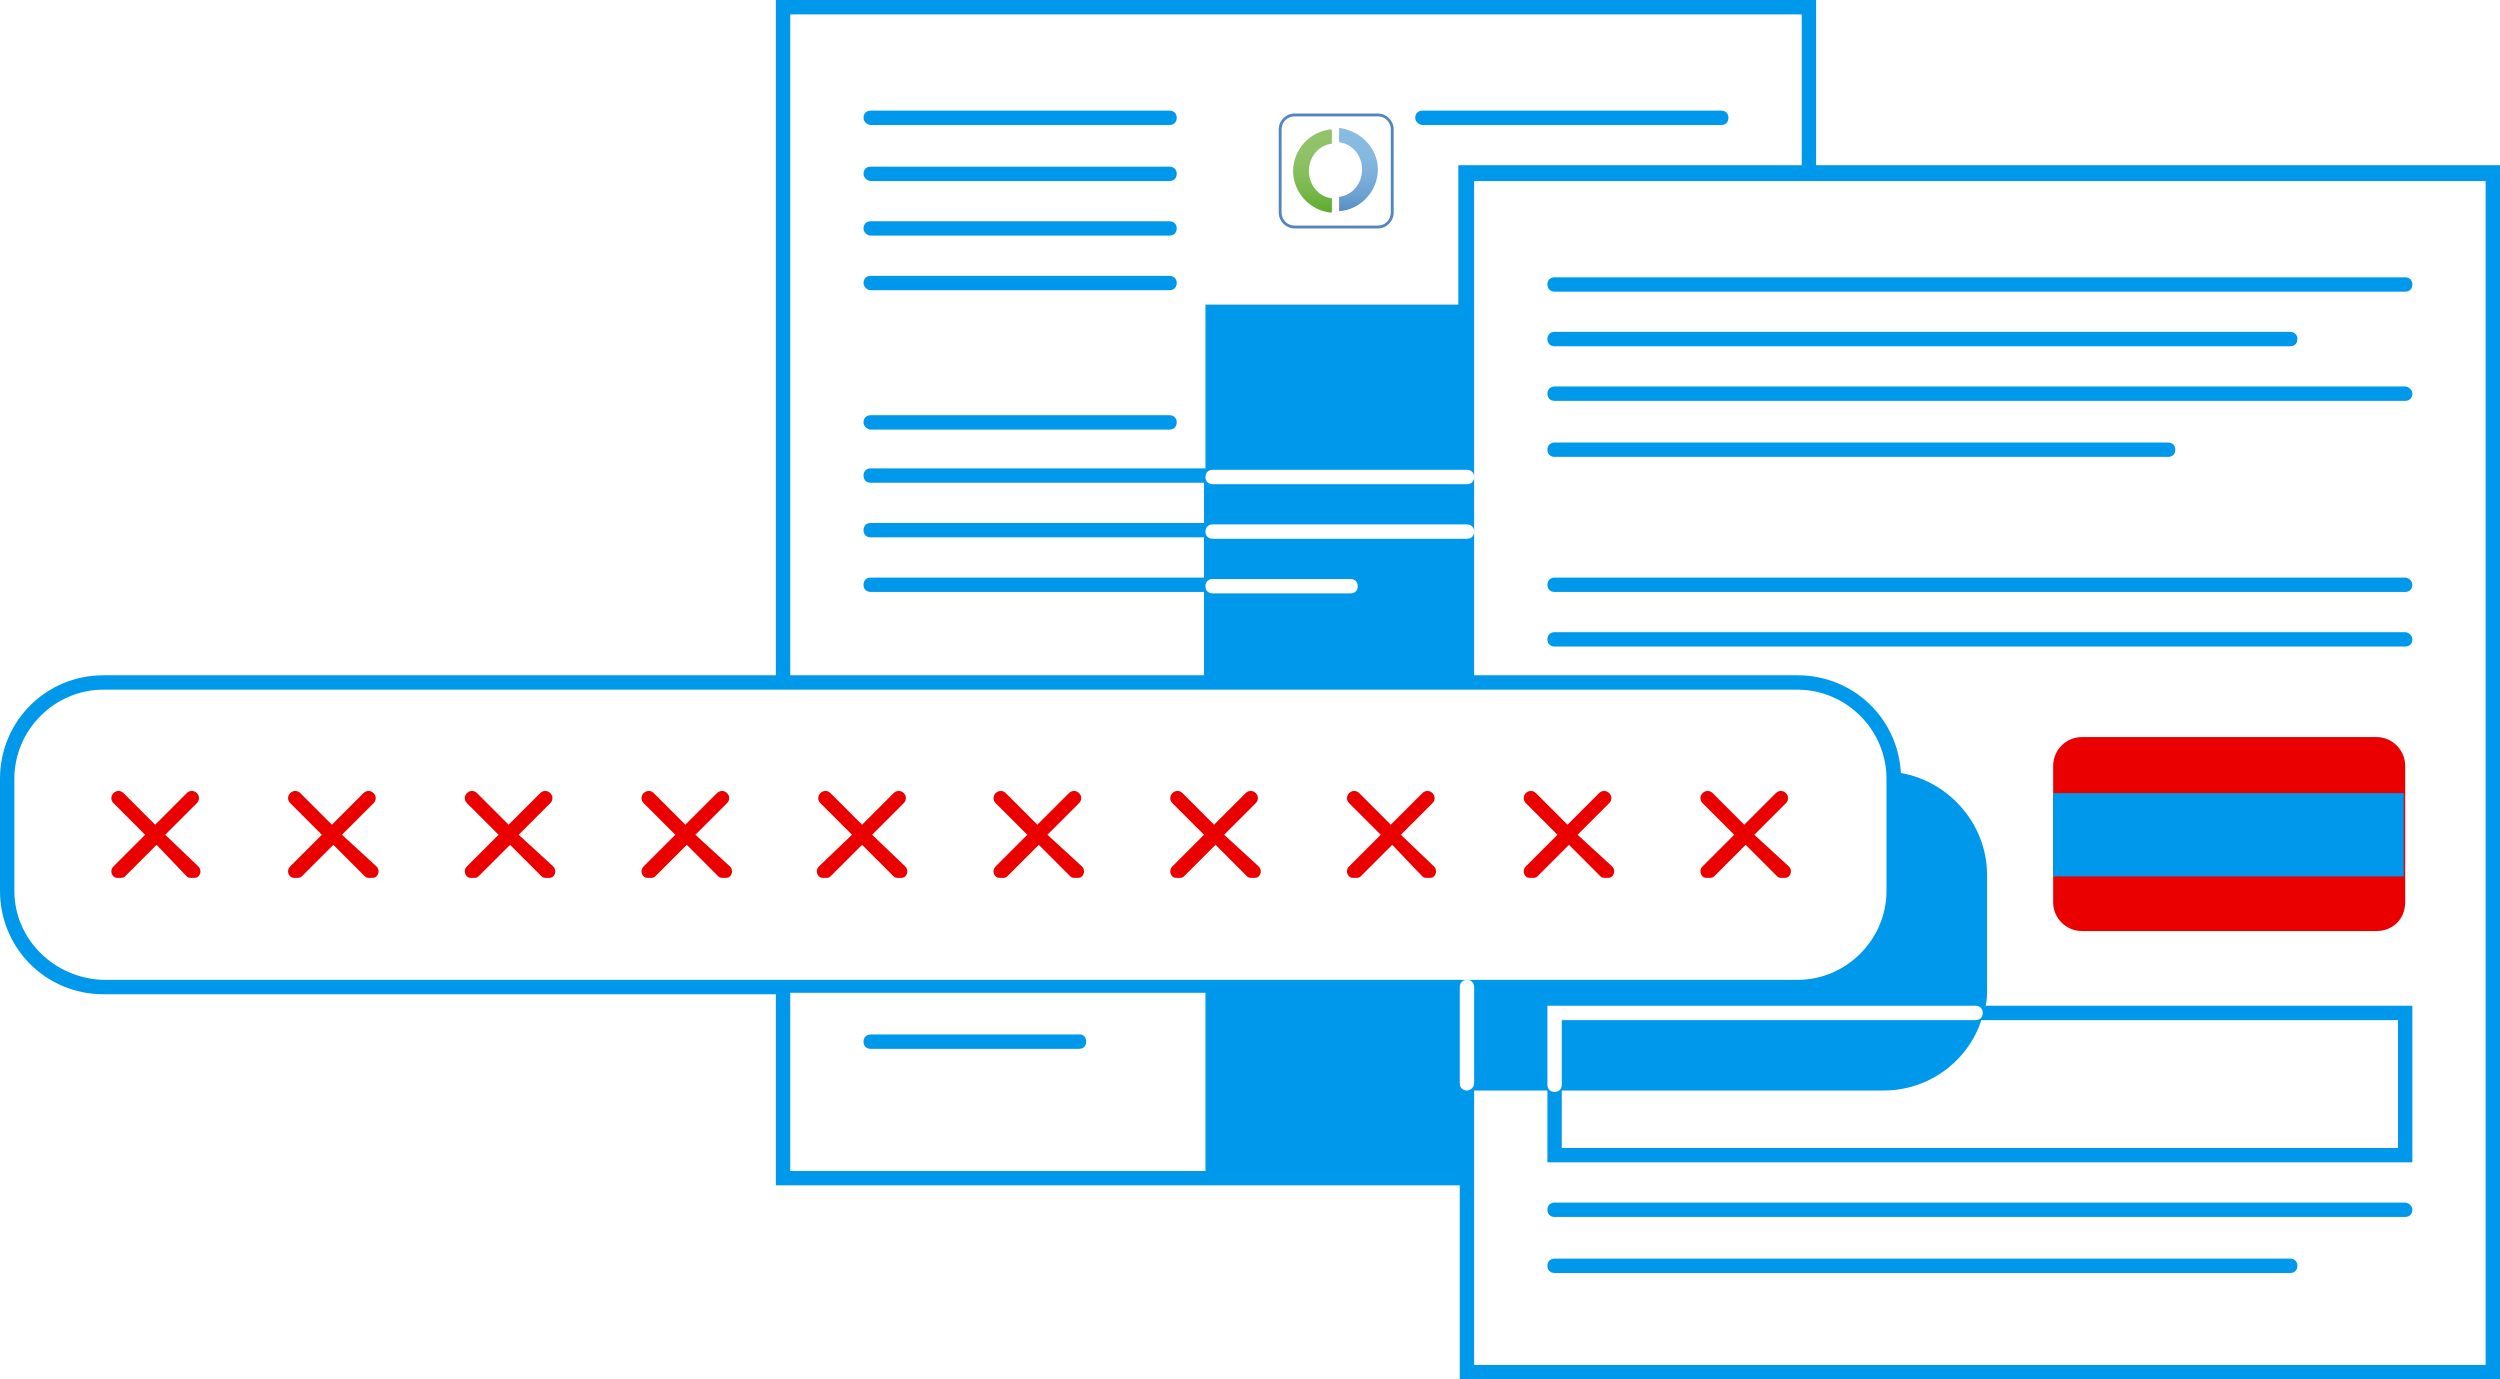 <?xml version="1.0" encoding="utf-8"?>
<!-- Generator: Adobe Illustrator 27.9.0, SVG Export Plug-In . SVG Version: 6.00 Build 0)  -->
<svg version="1.0" id="Layer_1" xmlns="http://www.w3.org/2000/svg" xmlns:xlink="http://www.w3.org/1999/xlink" x="0px" y="0px"
	 viewBox="0 0 174 96" enable-background="new 0 0 174 96" xml:space="preserve">
<g>
	<path fill="#0098EB" d="M60.6,8.7h20.8c0.3,0,0.5-0.2,0.5-0.5s-0.2-0.5-0.5-0.5H60.6c-0.3,0-0.5,0.2-0.5,0.5S60.4,8.7,60.6,8.7z"/>
	<path fill="#0098EB" d="M60.6,12.6h20.8c0.3,0,0.5-0.2,0.5-0.5s-0.2-0.5-0.5-0.5H60.6c-0.3,0-0.5,0.2-0.5,0.5S60.4,12.6,60.6,12.6z
		"/>
	<path fill="#0098EB" d="M99,8.7h20.8c0.3,0,0.5-0.2,0.5-0.5s-0.2-0.5-0.5-0.5H99c-0.3,0-0.5,0.2-0.5,0.5S98.8,8.7,99,8.7z"/>
	<path fill="#0098EB" d="M60.6,16.4h20.8c0.3,0,0.5-0.2,0.5-0.5s-0.2-0.5-0.5-0.5H60.6c-0.3,0-0.5,0.2-0.5,0.5
		C60.1,16.2,60.4,16.4,60.6,16.4z"/>
	<path fill="#0098EB" d="M60.6,20.2h20.8c0.3,0,0.5-0.2,0.5-0.5s-0.2-0.5-0.5-0.5H60.6c-0.3,0-0.5,0.2-0.5,0.5S60.4,20.2,60.6,20.2z
		"/>
	<path fill="#0098EB" d="M75.2,72H60.6c-0.3,0-0.5,0.2-0.5,0.5s0.2,0.5,0.5,0.5h14.5c0.3,0,0.5-0.2,0.5-0.5S75.4,72,75.2,72z"/>
	<path fill="#0098EB" d="M60.6,29.9h20.8c0.3,0,0.5-0.2,0.5-0.5s-0.2-0.5-0.5-0.5H60.6c-0.3,0-0.5,0.2-0.5,0.5S60.4,29.9,60.6,29.9z
		"/>
	<path fill="#0098EB" d="M107.7,19.8c0,0.3,0.2,0.5,0.5,0.5h59.2c0.3,0,0.5-0.2,0.5-0.5s-0.2-0.5-0.5-0.5h-59.2
		C107.9,19.3,107.7,19.5,107.7,19.8z"/>
	<path fill="#0098EB" d="M108.2,24.1h51.2c0.3,0,0.5-0.2,0.5-0.5s-0.2-0.5-0.5-0.5h-51.2c-0.3,0-0.5,0.2-0.5,0.5
		S107.9,24.1,108.2,24.1z"/>
	<path fill="#0098EB" d="M167.4,26.9h-59.2c-0.3,0-0.5,0.2-0.5,0.5s0.2,0.5,0.5,0.5h59.2c0.3,0,0.5-0.2,0.5-0.5
		S167.6,26.9,167.4,26.9z"/>
	<path fill="#0098EB" d="M108.2,31.8h42.7c0.3,0,0.5-0.2,0.5-0.5s-0.2-0.5-0.5-0.5h-42.7c-0.3,0-0.5,0.2-0.5,0.5
		S107.9,31.8,108.2,31.8z"/>
	<path fill="#0098EB" d="M167.4,40.2h-59.2c-0.3,0-0.5,0.2-0.5,0.5s0.2,0.5,0.5,0.5h59.2c0.3,0,0.5-0.2,0.5-0.5
		S167.6,40.2,167.4,40.2z"/>
	<path fill="#0098EB" d="M167.4,44h-59.2c-0.3,0-0.5,0.2-0.5,0.5s0.2,0.5,0.5,0.5h59.2c0.3,0,0.5-0.2,0.5-0.5S167.6,44,167.4,44z"/>
	<path fill="#0098EB" d="M167.4,83.7h-59.2c-0.3,0-0.5,0.2-0.5,0.5s0.2,0.5,0.5,0.5h59.2c0.3,0,0.5-0.2,0.5-0.5
		S167.6,83.7,167.4,83.7z"/>
	<path fill="#0098EB" d="M159.4,87.6h-51.2c-0.3,0-0.5,0.2-0.5,0.5s0.2,0.5,0.5,0.5h51.2c0.3,0,0.5-0.2,0.5-0.5
		S159.7,87.6,159.4,87.6z"/>
	<path fill="#0098EB" d="M126.4,11.5V0H54v47H7.2c-4,0-7.2,3.2-7.2,7.2V62c0,4,3.2,7.2,7.2,7.2H54v13.3h29.9h17.7V96H174V11.5H126.4
		z M55,1h70.4v10.5h-23.9v9.7H83.9v11.4H60.6c-0.3,0-0.5,0.2-0.5,0.5s0.2,0.5,0.5,0.5h23.2v2.8H60.6c-0.3,0-0.5,0.2-0.5,0.5
		s0.2,0.5,0.5,0.5h23.2v2.8H60.6c-0.3,0-0.5,0.2-0.5,0.5s0.2,0.5,0.5,0.5h23.2V47H55V1z M84.4,40.3H94c0.3,0,0.5,0.2,0.5,0.5
		s-0.2,0.5-0.5,0.5h-9.6c-0.3,0-0.5-0.2-0.5-0.5S84.1,40.3,84.4,40.3z M83.9,81.5H55V69.1h28.9V81.5z M102.1,75.9
		c-0.3,0-0.5-0.2-0.5-0.5v-6.7c0-0.3,0.2-0.5,0.5-0.5h-0.5H83.9H7.2C3.8,68.1,1,65.4,1,62v-7.8C1,50.8,3.8,48,7.2,48h76.7h18.7h22.5
		c3.4,0,6.2,2.8,6.2,6.2V62c0,3.4-2.8,6.2-6.2,6.2h-22.5h-0.5c0.3,0,0.5,0.2,0.5,0.5v6.7C102.6,75.7,102.3,75.9,102.1,75.9z
		 M137.5,71h-28.8v4.5c0,0.3-0.2,0.5-0.5,0.5s-0.5-0.2-0.5-0.5V70h29.8c0.3,0,0.5,0.2,0.5,0.5S137.8,71,137.5,71z M166.9,71v8.9
		h-58.2v-4h22.4c3.2,0,5.9-2.1,6.8-4.9H166.9z M173,95h-70.4V82.5v-6.6h5.1v5h60.2V70h-29.7c0.1-0.4,0.1-0.8,0.1-1.3v-7.8
		c0-3.5-2.6-6.5-6-7.1c-0.2-3.8-3.3-6.8-7.2-6.8h-22.5V37c0,0.3-0.2,0.5-0.5,0.5H84.4c-0.3,0-0.5-0.2-0.5-0.5s0.2-0.5,0.5-0.5h17.7
		c0.3,0,0.5,0.2,0.5,0.5v-3.8c0,0.3-0.2,0.5-0.5,0.5H84.4c-0.3,0-0.5-0.2-0.5-0.5s0.2-0.5,0.5-0.5h17.7c0.3,0,0.5,0.2,0.5,0.5V21.3
		v-8.7H173V95z"/>
</g>
<g>
	<g>
		
			<linearGradient id="SVGID_1_" gradientUnits="userSpaceOnUse" x1="94.55" y1="1818.653" x2="94.55" y2="1812.792" gradientTransform="matrix(1 0 0 1 0 -1803.85)">
			<stop  offset="0" style="stop-color:#568BC4"/>
			<stop  offset="0.191" style="stop-color:#6A9FD0"/>
			<stop  offset="0.424" style="stop-color:#7BAFDA"/>
			<stop  offset="0.681" style="stop-color:#85B9E0"/>
			<stop  offset="1" style="stop-color:#88BCE2"/>
		</linearGradient>
		<path fill="url(#SVGID_1_)" d="M93.2,8.9v1c0.9,0.1,1.6,0.9,1.6,1.9s-0.7,1.8-1.6,1.9v1c1.5-0.1,2.7-1.4,2.7-2.9
			S94.7,9.1,93.2,8.9z"/>
	</g>
	<g>
		
			<linearGradient id="SVGID_00000045619779902267664350000003640853397802436480_" gradientUnits="userSpaceOnUse" x1="91.35" y1="1818.65" x2="91.35" y2="1812.789" gradientTransform="matrix(1 0 0 1 0 -1803.85)">
			<stop  offset="0" style="stop-color:#5BAC2A"/>
			<stop  offset="8.199999e-02" style="stop-color:#65B036"/>
			<stop  offset="0.278" style="stop-color:#79B94E"/>
			<stop  offset="0.487" style="stop-color:#88BE5F"/>
			<stop  offset="0.716" style="stop-color:#90C269"/>
			<stop  offset="1" style="stop-color:#93C36C"/>
		</linearGradient>
		<path fill="url(#SVGID_00000045619779902267664350000003640853397802436480_)" d="M92.7,13.8c-0.9-0.1-1.6-0.9-1.6-1.9
			s0.7-1.8,1.6-1.9V9c-1.5,0.1-2.7,1.4-2.7,2.9s1.2,2.8,2.7,2.9V13.8z"/>
	</g>
	<path fill="#5286C1" d="M95.9,15.9h-5.8c-0.6,0-1.1-0.5-1.1-1.1V9c0-0.6,0.5-1.1,1.1-1.1h5.8C96.5,7.9,97,8.4,97,9v5.8
		C97,15.4,96.5,15.9,95.9,15.9z M90.1,8.1c-0.5,0-0.9,0.4-0.9,0.9v5.8c0,0.5,0.4,0.9,0.9,0.9h5.8c0.5,0,0.9-0.4,0.9-0.9V9
		c0-0.5-0.4-0.9-0.9-0.9H90.1z"/>
</g>
<path fill="#EB0000" d="M165.4,64.8h-20.5c-1.1,0-2-0.9-2-2v-9.5c0-1.1,0.9-2,2-2h20.5c1.1,0,2,0.9,2,2v9.5
	C167.4,64,166.5,64.8,165.4,64.8z"/>
<rect x="142.9" y="55.2" fill="#0098EB" width="24.4" height="5.8"/>
<path fill="#EB0000" d="M122.1,58.1l2.2-2.2c0.2-0.2,0.2-0.5,0-0.7s-0.5-0.2-0.7,0l-2.2,2.2l-2.2-2.2c-0.2-0.2-0.5-0.2-0.7,0
	s-0.2,0.5,0,0.7l2.2,2.2l-2.2,2.2c-0.2,0.2-0.2,0.5,0,0.7c0.1,0.1,0.2,0.1,0.4,0.1s0.3,0,0.4-0.1l2.2-2.2l2.2,2.2
	c0.1,0.1,0.2,0.1,0.4,0.1s0.3,0,0.4-0.1c0.2-0.2,0.2-0.5,0-0.7L122.1,58.1z"/>
<path fill="#EB0000" d="M109.8,58.1l2.2-2.2c0.2-0.2,0.2-0.5,0-0.7s-0.5-0.2-0.7,0l-2.2,2.2l-2.2-2.2c-0.2-0.2-0.5-0.2-0.7,0
	s-0.2,0.5,0,0.7l2.2,2.2l-2.2,2.2c-0.2,0.2-0.2,0.5,0,0.7c0.1,0.1,0.2,0.1,0.4,0.1s0.3,0,0.4-0.1l2.2-2.2l2.2,2.2
	c0.1,0.1,0.2,0.1,0.4,0.1s0.3,0,0.4-0.1c0.2-0.2,0.2-0.5,0-0.7L109.8,58.1z"/>
<path fill="#EB0000" d="M97.5,58.1l2.2-2.2c0.2-0.2,0.2-0.5,0-0.7s-0.5-0.2-0.7,0l-2.2,2.2l-2.2-2.2c-0.2-0.2-0.5-0.2-0.7,0
	s-0.2,0.5,0,0.7l2.2,2.2l-2.2,2.2c-0.2,0.2-0.2,0.5,0,0.7c0.1,0.1,0.2,0.1,0.4,0.1s0.3,0,0.4-0.1l2.2-2.2L99,61
	c0.1,0.1,0.2,0.1,0.4,0.1s0.3,0,0.4-0.1c0.2-0.2,0.2-0.5,0-0.7L97.5,58.1z"/>
<path fill="#EB0000" d="M85.2,58.1l2.2-2.2c0.2-0.2,0.2-0.5,0-0.7s-0.5-0.2-0.7,0l-2.2,2.2l-2.2-2.2c-0.2-0.2-0.5-0.2-0.7,0
	s-0.2,0.5,0,0.7l2.2,2.2l-2.2,2.2c-0.2,0.2-0.2,0.5,0,0.7c0.1,0.1,0.2,0.1,0.4,0.1s0.3,0,0.4-0.1l2.2-2.2l2.2,2.2
	c0.1,0.1,0.2,0.1,0.4,0.1s0.3,0,0.4-0.1c0.2-0.2,0.2-0.5,0-0.7L85.2,58.1z"/>
<path fill="#EB0000" d="M72.9,58.1l2.2-2.2c0.2-0.2,0.2-0.5,0-0.7s-0.5-0.2-0.7,0l-2.2,2.2L70,55.2c-0.2-0.2-0.5-0.2-0.7,0
	s-0.2,0.5,0,0.7l2.2,2.2l-2.2,2.2c-0.2,0.2-0.2,0.5,0,0.7c0.1,0.1,0.2,0.1,0.4,0.1s0.3,0,0.4-0.1l2.2-2.2l2.2,2.2
	c0.1,0.1,0.2,0.1,0.4,0.1s0.3,0,0.4-0.1c0.2-0.2,0.2-0.5,0-0.7L72.9,58.1z"/>
<path fill="#EB0000" d="M60.7,58.1l2.2-2.2c0.2-0.2,0.2-0.5,0-0.7s-0.5-0.2-0.7,0L60,57.4l-2.2-2.2c-0.2-0.2-0.5-0.2-0.7,0
	s-0.2,0.5,0,0.7l2.2,2.2L57,60.3c-0.2,0.2-0.2,0.5,0,0.7c0.1,0.1,0.2,0.1,0.4,0.1s0.3,0,0.4-0.1l2.2-2.2l2.2,2.2
	c0.1,0.1,0.2,0.1,0.4,0.1s0.3,0,0.4-0.1c0.2-0.2,0.2-0.5,0-0.7L60.7,58.1z"/>
<path fill="#EB0000" d="M48.4,58.1l2.2-2.2c0.2-0.2,0.2-0.5,0-0.7s-0.5-0.2-0.7,0l-2.2,2.2l-2.2-2.2c-0.2-0.2-0.5-0.2-0.7,0
	s-0.2,0.5,0,0.7l2.2,2.2l-2.2,2.2c-0.2,0.2-0.2,0.5,0,0.7c0.1,0.1,0.2,0.1,0.4,0.1s0.3,0,0.4-0.1l2.2-2.2l2.2,2.2
	c0.1,0.1,0.2,0.1,0.4,0.1s0.3,0,0.4-0.1c0.2-0.2,0.2-0.5,0-0.7L48.4,58.1z"/>
<path fill="#EB0000" d="M36.1,58.1l2.2-2.2c0.2-0.2,0.2-0.5,0-0.7s-0.5-0.2-0.7,0l-2.2,2.2l-2.2-2.2c-0.2-0.2-0.5-0.2-0.7,0
	s-0.2,0.5,0,0.7l2.2,2.2l-2.2,2.2c-0.2,0.2-0.2,0.5,0,0.7c0.1,0.1,0.2,0.1,0.4,0.1s0.3,0,0.4-0.1l2.2-2.2l2.2,2.2
	c0.1,0.1,0.2,0.1,0.4,0.1s0.3,0,0.4-0.1c0.2-0.2,0.2-0.5,0-0.7L36.1,58.1z"/>
<path fill="#EB0000" d="M23.8,58.1l2.2-2.2c0.2-0.2,0.2-0.5,0-0.7s-0.5-0.2-0.7,0l-2.2,2.2l-2.2-2.2c-0.2-0.2-0.5-0.2-0.7,0
	s-0.2,0.5,0,0.7l2.2,2.2l-2.2,2.2c-0.2,0.2-0.2,0.5,0,0.7c0.1,0.1,0.2,0.1,0.4,0.1s0.3,0,0.4-0.1l2.2-2.2l2.2,2.2
	c0.1,0.1,0.2,0.1,0.4,0.1s0.3,0,0.4-0.1c0.2-0.2,0.2-0.5,0-0.7L23.8,58.1z"/>
<path fill="#EB0000" d="M11.5,58.1l2.2-2.2c0.2-0.2,0.2-0.5,0-0.7s-0.5-0.2-0.7,0l-2.2,2.2l-2.2-2.2c-0.2-0.2-0.5-0.2-0.7,0
	s-0.2,0.5,0,0.7l2.2,2.2l-2.2,2.2c-0.2,0.2-0.2,0.5,0,0.7c0.1,0.1,0.2,0.1,0.4,0.1s0.3,0,0.4-0.1l2.2-2.2L13,61
	c0.1,0.1,0.2,0.1,0.4,0.1s0.3,0,0.4-0.1c0.2-0.2,0.2-0.5,0-0.7L11.5,58.1z"/>
</svg>
